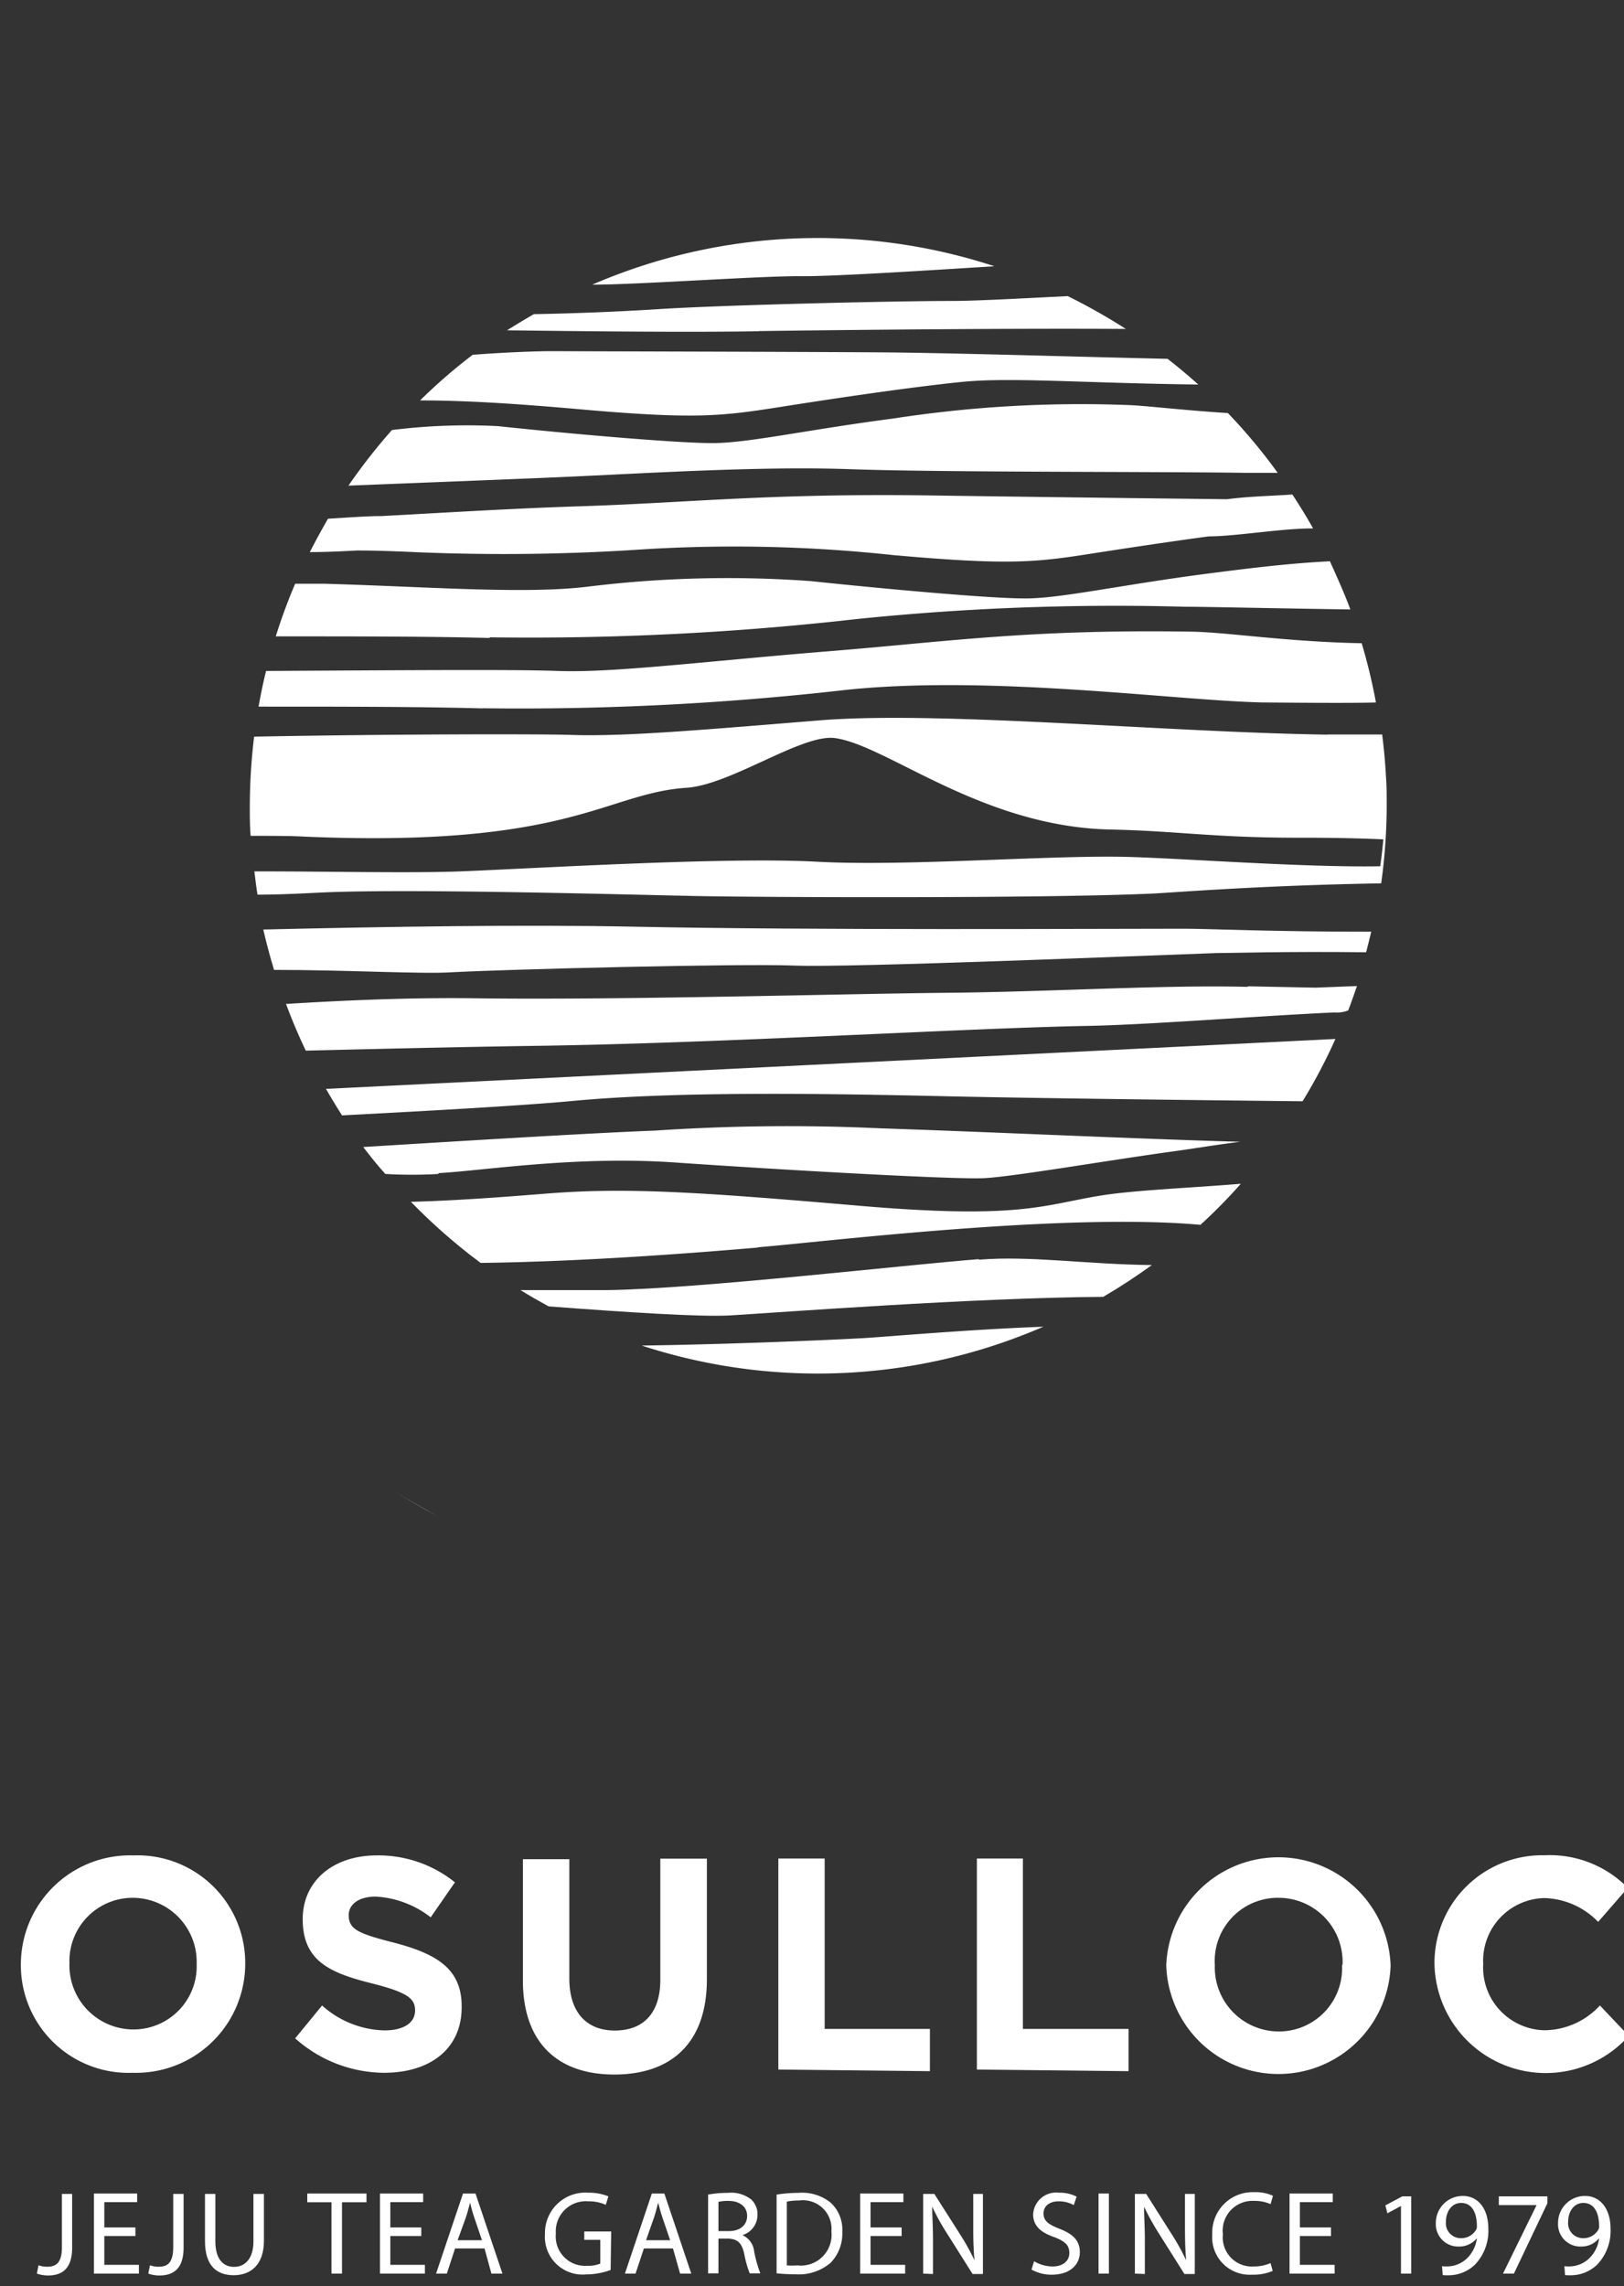 <svg id="Layer_1" data-name="Layer 1" xmlns="http://www.w3.org/2000/svg" viewBox="0 0 120.66 169.85"><rect x="0" y="0" width="120.66" height="169.85" fill="#333333" stroke="none"/><defs><style>.cls-1{fill:#fff;}</style></defs><path class="cls-1" d="M24.21,107.27l1,.77-1-.77"/><path class="cls-1" d="M29.42,110.88h0c1,.59,1.95,1.17,3,1.71-1-.54-2-1.12-3-1.71"/><path class="cls-1" d="M42.2,116.78a59.85,59.85,0,0,0,18.59,3,59.85,59.85,0,0,1-18.59-3"/><path class="cls-1" d="M58.08,30.22c4.49-.71,9.72-1.47,13.34-1.84s8.91.08,17.61.19c-.74-.67-1.5-1.3-2.28-1.91-7.11-.16-16-.44-21.15-.48-7.55-.05-22.91-.08-24.67-.09-1,0-3.35.08-5.81.27a40.77,40.77,0,0,0-3.91,3.39c3.21,0,6.77.21,11.67.64,8.85.79,10.72.53,15.2-.17"/><path class="cls-1" d="M56.39,24.6c4.77-.07,18.42-.22,27.26-.16A44.54,44.54,0,0,0,79.33,22c-3.78.19-7.1.37-8.75.36-4,0-17.08.3-21.84.62-2.54.16-6,.31-9.07.36-.67.38-1.32.78-2,1.2,5.34.07,13.43.16,18.68.07"/><path class="cls-1" d="M63.2,34.86c6.81.24,22.53.17,29.32.27l2.41,0a41.46,41.46,0,0,0-3.7-4.44c-3.6-.23-6.25-.57-7.53-.6a91.39,91.39,0,0,0-17.3,1c-6.36.83-10.69,1.8-13.33,1.83S41.82,32.18,37,31.66a45.07,45.07,0,0,0-7.88.29,42.86,42.86,0,0,0-3.23,4.13c5.89-.23,12-.47,15.71-.63,6.39-.28,14.79-.83,21.59-.59"/><path class="cls-1" d="M30.35,41a154.64,154.64,0,0,0,16.73-.14,110.15,110.15,0,0,1,19.27.38c8.85.79,10.72.53,15.2-.18,2.66-.41,5.58-.85,8.27-1.21,2,0,5.42-.6,7.74-.59-.48-.86-1-1.7-1.54-2.52-1.42.1-3.29.14-4.86.35-9.79-.11-18.72-.23-22-.28-12-.17-17.9.54-25.94.8-5.35.17-10.46.5-14.85.73-1.08,0-2.65.12-4,.2-.47.81-.92,1.64-1.35,2.48,1.22,0,2.56-.07,3.51-.12,1.37,0,2.67.05,3.85.1"/><path class="cls-1" d="M36.38,47.35A215,215,0,0,0,63.59,46a187.89,187.89,0,0,1,24.47-.92c1.56,0,6.18.11,12.27.2-.45-1.22-1-2.42-1.52-3.58-2.94.15-5.54.46-9.11.92-6.36.83-10.69,1.8-13.34,1.84s-11.24-.77-16.06-1.28a84.89,84.89,0,0,0-16.57.4c-4.74.59-12.08,0-19.64-.21l-2.16,0a40.57,40.57,0,0,0-1.44,3.91c5.68,0,11.51,0,15.89.12"/><path class="cls-1" d="M32.58,87.16c3.58-.21,10.25-1.3,17.6-.79s20.8,1.29,23,1.16,8.33-1.19,13.51-1.92c2-.27,3.61-.55,5.45-.78-8.08-.23-18.33-.72-26.7-1A148.2,148.2,0,0,0,48.65,84c-4.81.18-15.17.82-21.66,1.22.52.69,1.07,1.37,1.64,2a33.32,33.32,0,0,0,3.95,0"/><path class="cls-1" d="M72.73,93.55c-5.62.44-20.77,2.2-27.6,2.3-1.73,0-4,0-6.46,0,.68.42,1.38.82,2.09,1.21,5.73.43,11.24.8,13.5.67,3.38-.2,18-1.31,27.71-1.38,1.25-.73,2.45-1.52,3.61-2.36-5-.06-9-.71-12.85-.4"/><path class="cls-1" d="M35.83,52.62a212.89,212.89,0,0,0,27.08-1.37c10.87-1.12,24.51.81,30.93.94.81,0,6.19.07,8.39,0a42.12,42.12,0,0,0-1.06-4.4c-5.62-.11-10-.82-12.65-.86-12.16-.19-18.11.75-27.36,1.49-8.9.73-15.67,1.58-19.7,1.43-3.06-.11-9.63-.07-21.69,0-.22.87-.4,1.76-.56,2.65,6.22,0,11.73,0,16.62.13"/><path class="cls-1" d="M59.74,20.52c2.3,0,8.34-.37,14.14-.74A42.19,42.19,0,0,0,44,21.15c3.54,0,12.78-.68,15.76-.63"/><path class="cls-1" d="M25.4,82.87c6.74-.35,13.56-.74,17-1.06,8.12-.78,19.92-.54,28-.36,6.22.14,17.88.28,26.38.37a40.8,40.8,0,0,0,2.44-4.63l-75,3.71c.38.67.79,1.33,1.21,2"/><path class="cls-1" d="M56.3,92.67C61.08,92.28,79,90.08,89.19,91q1.59-1.45,3-3.05c-3.79.31-7.77.47-10.24.85-4.36.68-5.94,1.83-18.15.78S46.37,88.2,40.34,88.7c-2.28.18-6.24.5-9.81.59a43.36,43.36,0,0,0,4.47,4l.71.54c8.12-.1,16.81-.82,20.59-1.14"/><path class="cls-1" d="M98.56,54.58c-12-.18-28.77-1.78-37.66-1.06S46.39,54.74,42.36,54.6c-2-.07-12.95-.07-23.48.13a43.85,43.85,0,0,0-.32,5.16c0,.74,0,1.48.06,2.21,1.57,0,3,0,4.05.06C42.37,63,45,58.93,51,58.53c3.32-.22,8.63-4.05,11.06-3.69,3.89.56,10.88,6.57,20.4,6.79,4.91.1,7.65.6,13.81.61,1.63,0,3.73,0,6.51.12-.06.67-.14,1.34-.23,2-5.51.1-14.49-.57-18.6-.69-5.79-.17-16.49.72-23.31.35s-21.41.53-26.43.72c-3.78.14-9.41,0-15.31,0,.07.58.14,1.16.23,1.73,1.79,0,3.46-.1,5-.17,6.66-.28,22.63.17,27.49.27s25.89.19,34-.18c1.35-.06,8-.61,17-.76a42.87,42.87,0,0,0,.41-5.82c0-.72,0-1.45-.06-2.17-.05-1-.15-2.06-.28-3.07-1.57,0-2.93,0-4,0"/><path class="cls-1" d="M64.12,99.42c-3.51.19-10.62.47-16.44.55a42.13,42.13,0,0,0,29.84-1.4c-5.69.21-11.65.75-13.4.85"/><path class="cls-1" d="M88,69c-6.62,0-27.72.12-40.86-.15-8.35-.17-18.57,0-27.58.21.23,1,.5,2,.8,3,5.45,0,11,.32,13.13.18C38,72,55,71.58,59.08,71.74S85,71,90.35,70.81c1.27,0,5-.13,11.15-.06.14-.51.25-1,.38-1.53C94.58,69.23,89.73,69,88,69"/><path class="cls-1" d="M92.67,73.32c-6.2-.16-14.6.37-22.25.44s-24.22.55-35,.41c-5-.07-10,.16-14.17.42.44,1.18.93,2.34,1.47,3.47,6.78-.17,13-.3,17.23-.36,13.89-.2,31.68-1.31,40.88-1.48,4.67-.09,13.1-.77,18.34-1a2.18,2.18,0,0,0,1-.15c.23-.6.44-1.2.65-1.81l-3.08.12-5-.1"/><path class="cls-1" d="M4.6,163h.76v4c0,1.58-.77,2.06-1.8,2.06a2.51,2.51,0,0,1-.82-.14l.12-.62a1.89,1.89,0,0,0,.64.11c.69,0,1.1-.31,1.1-1.47Z"/><polygon class="cls-1" points="10.06 166.13 7.75 166.13 7.75 168.27 10.32 168.27 10.32 168.92 6.98 168.92 6.98 162.97 10.19 162.97 10.19 163.61 7.75 163.61 7.75 165.49 10.06 165.49 10.06 166.13"/><path class="cls-1" d="M12.87,163h.77v4c0,1.58-.78,2.06-1.8,2.06a2.46,2.46,0,0,1-.82-.14l.12-.62a1.8,1.8,0,0,0,.64.11c.69,0,1.09-.31,1.09-1.47Z"/><path class="cls-1" d="M16,163v3.52c0,1.33.59,1.9,1.39,1.9s1.44-.59,1.44-1.9V163h.78v3.47c0,1.82-1,2.57-2.25,2.57s-2.13-.69-2.13-2.54V163Z"/><polygon class="cls-1" points="24.63 163.62 22.83 163.62 22.83 162.97 27.23 162.97 27.23 163.62 25.41 163.62 25.41 168.92 24.63 168.92 24.63 163.62"/><polygon class="cls-1" points="31.3 166.13 29 166.13 29 168.27 31.57 168.27 31.57 168.92 28.23 168.92 28.23 162.97 31.44 162.97 31.44 163.61 29 163.61 29 165.49 31.3 165.49 31.3 166.13"/><path class="cls-1" d="M35.81,166.44l-.58-1.71a11.17,11.17,0,0,1-.3-1.08h0c-.1.35-.19.71-.31,1.08L34,166.44Zm-2,.61-.61,1.87h-.8l2-5.95h.93l2,5.95h-.82L36,167.05Z"/><path class="cls-1" d="M45.37,168.65a5.31,5.31,0,0,1-1.82.33,2.8,2.8,0,0,1-3.06-3,3,3,0,0,1,3.22-3.07,3.81,3.81,0,0,1,1.49.27l-.19.63a3.11,3.11,0,0,0-1.31-.26,2.23,2.23,0,0,0-2.4,2.39,2.18,2.18,0,0,0,2.3,2.4,2.47,2.47,0,0,0,1-.16v-1.77H43.41v-.62h2Z"/><path class="cls-1" d="M49.79,166.44l-.58-1.71c-.13-.38-.22-.74-.31-1.08h0c-.09.35-.18.71-.3,1.08L48,166.44Zm-1.95.61-.62,1.87h-.79l2-5.95h.93l2,5.95h-.83L50,167.05Z"/><path class="cls-1" d="M53.38,165.76h.79c.82,0,1.34-.45,1.34-1.13s-.56-1.11-1.37-1.11a3,3,0,0,0-.76.07Zm-.77-2.71a8.07,8.07,0,0,1,1.48-.13,2.41,2.41,0,0,1,1.72.49,1.48,1.48,0,0,1,.47,1.13,1.57,1.57,0,0,1-1.12,1.52v0a1.49,1.49,0,0,1,.87,1.2,9.53,9.53,0,0,0,.46,1.64H55.7a7.92,7.92,0,0,1-.4-1.42c-.18-.83-.49-1.13-1.19-1.16h-.73v2.58h-.77Z"/><path class="cls-1" d="M58.46,168.31a5.75,5.75,0,0,0,.78,0,2.28,2.28,0,0,0,2.53-2.52,2.12,2.12,0,0,0-2.4-2.3,4.82,4.82,0,0,0-.91.08Zm-.76-5.26a11,11,0,0,1,1.63-.13,3.37,3.37,0,0,1,2.41.75,2.72,2.72,0,0,1,.84,2.13,3.12,3.12,0,0,1-.86,2.31,3.63,3.63,0,0,1-2.63.86,13.36,13.36,0,0,1-1.39-.07Z"/><polygon class="cls-1" points="66.99 166.13 64.68 166.13 64.68 168.27 67.25 168.27 67.25 168.92 63.91 168.92 63.91 162.97 67.12 162.97 67.12 163.61 64.68 163.61 64.68 165.49 66.99 165.49 66.99 166.13"/><path class="cls-1" d="M68.59,168.92V163h.83l1.91,3a16.83,16.83,0,0,1,1.07,1.93h0c-.07-.79-.09-1.52-.09-2.44V163h.72v5.95h-.77l-1.89-3a17.33,17.33,0,0,1-1.11-2h0c0,.75.06,1.46.06,2.46v2.54Z"/><path class="cls-1" d="M76.83,168a2.7,2.7,0,0,0,1.37.39c.79,0,1.25-.42,1.25-1s-.32-.87-1.12-1.18c-1-.34-1.57-.85-1.57-1.68a1.71,1.71,0,0,1,1.92-1.62,2.78,2.78,0,0,1,1.31.29l-.21.63a2.3,2.3,0,0,0-1.12-.28c-.82,0-1.13.48-1.13.89,0,.56.37.83,1.19,1.15,1,.39,1.51.87,1.51,1.74S79.56,169,78.15,169a3,3,0,0,1-1.51-.38Z"/><rect class="cls-1" x="81.62" y="162.97" width="0.77" height="5.95"/><path class="cls-1" d="M84.32,168.92V163h.84l1.9,3a16.83,16.83,0,0,1,1.07,1.93h0c-.07-.79-.09-1.52-.09-2.44V163h.73v5.95H88l-1.89-3a19,19,0,0,1-1.11-2h0c0,.75.06,1.46.06,2.46v2.54Z"/><path class="cls-1" d="M94.56,168.72A3.7,3.7,0,0,1,93,169a2.78,2.78,0,0,1-2.93-3,3,3,0,0,1,3.1-3.13,3.09,3.09,0,0,1,1.41.27l-.18.62a2.8,2.8,0,0,0-1.2-.24A2.21,2.21,0,0,0,90.86,166a2.16,2.16,0,0,0,2.28,2.39,3.1,3.1,0,0,0,1.26-.25Z"/><polygon class="cls-1" points="98.89 166.13 96.58 166.13 96.58 168.27 99.16 168.27 99.16 168.92 95.81 168.92 95.81 162.97 99.02 162.97 99.02 163.61 96.58 163.61 96.58 165.49 98.89 165.49 98.89 166.13"/><polygon class="cls-1" points="104.09 163.9 104.08 163.9 103.08 164.44 102.93 163.85 104.19 163.18 104.85 163.18 104.85 168.92 104.09 168.92 104.09 163.9"/><path class="cls-1" d="M108.55,163.67c-.65,0-1.12.59-1.12,1.4a1.11,1.11,0,0,0,1.1,1.22,1.28,1.28,0,0,0,1.13-.61.45.45,0,0,0,.07-.28c0-1-.36-1.73-1.17-1.73Zm-1.41,4.7a2.86,2.86,0,0,0,.63,0,2.13,2.13,0,0,0,1.2-.56,2.5,2.5,0,0,0,.76-1.52h0a1.69,1.69,0,0,1-1.36.62,1.66,1.66,0,0,1-1.69-1.76,2,2,0,0,1,2-2c1.18,0,1.9,1,1.9,2.42a3.63,3.63,0,0,1-1,2.69,2.82,2.82,0,0,1-1.67.77,3.83,3.83,0,0,1-.72,0Z"/><polygon class="cls-1" points="114.97 163.18 114.97 163.69 112.48 168.92 111.67 168.92 114.16 163.84 114.16 163.83 111.36 163.83 111.36 163.18 114.97 163.18"/><path class="cls-1" d="M117.63,163.67c-.65,0-1.12.59-1.12,1.4a1.11,1.11,0,0,0,1.1,1.22,1.28,1.28,0,0,0,1.13-.61.45.45,0,0,0,.07-.28c0-1-.36-1.73-1.17-1.73Zm-1.4,4.7a2.81,2.81,0,0,0,.62,0,2.13,2.13,0,0,0,1.2-.56,2.45,2.45,0,0,0,.76-1.52h0a1.69,1.69,0,0,1-1.35.62,1.66,1.66,0,0,1-1.7-1.76,2,2,0,0,1,2-2c1.17,0,1.9,1,1.9,2.42a3.63,3.63,0,0,1-1,2.69,2.82,2.82,0,0,1-1.67.77,3.77,3.77,0,0,1-.71,0Z"/><path class="cls-1" d="M18.22,145.92v0a8,8,0,0,0-8.31-8.07,8.11,8.11,0,0,0-8.36,8.11v0A8,8,0,0,0,9.86,154a8.11,8.11,0,0,0,8.36-8.11m-3.61,0a4.69,4.69,0,0,1-4.7,4.89,4.76,4.76,0,0,1-4.75-4.93v0A4.7,4.7,0,0,1,9.86,141a4.76,4.76,0,0,1,4.75,4.93Zm19.69,3.16v0c0-2.73-1.79-3.87-5-4.71-2.71-.69-3.39-1-3.39-2.06v0c0-.76.7-1.37,2-1.37A7.28,7.28,0,0,1,32,142.45l1.8-2.6a9.06,9.06,0,0,0-5.82-2c-3.21,0-5.49,1.89-5.49,4.73v0c0,3.11,2,4,5.19,4.79,2.62.67,3.16,1.12,3.16,2v0c0,.92-.85,1.48-2.26,1.48A7.17,7.17,0,0,1,23.93,149l-2,2.44A10,10,0,0,0,28.54,154c3.38,0,5.76-1.75,5.76-4.87m18.22-2.19v-8.85H49.06v9c0,2.49-1.27,3.77-3.38,3.77S42.3,149.5,42.3,147v-8.87H38.85v9c0,4.62,2.57,7,6.79,7s6.88-2.33,6.88-7.08m16.57,6.83v-3.14H61.27V138.08H57.83v15.68Zm14.76,0v-3.14H76V138.08H72.58v15.68Zm19.47-7.84v0a8.34,8.34,0,0,0-16.67,0v0a8.34,8.34,0,0,0,16.67,0m-3.61,0a4.69,4.69,0,0,1-4.7,4.89,4.76,4.76,0,0,1-4.75-4.93v0A4.69,4.69,0,0,1,95,141a4.76,4.76,0,0,1,4.75,4.93Zm21.35,5.27L118.87,149a5.66,5.66,0,0,1-4.13,1.84,4.66,4.66,0,0,1-4.54-4.93v0a4.65,4.65,0,0,1,4.54-4.89,5.76,5.76,0,0,1,4,1.77l2.2-2.53a8.11,8.11,0,0,0-6.18-2.42,8,8,0,0,0-8.18,8.11v0a8.27,8.27,0,0,0,14.47,5.27"/></svg>